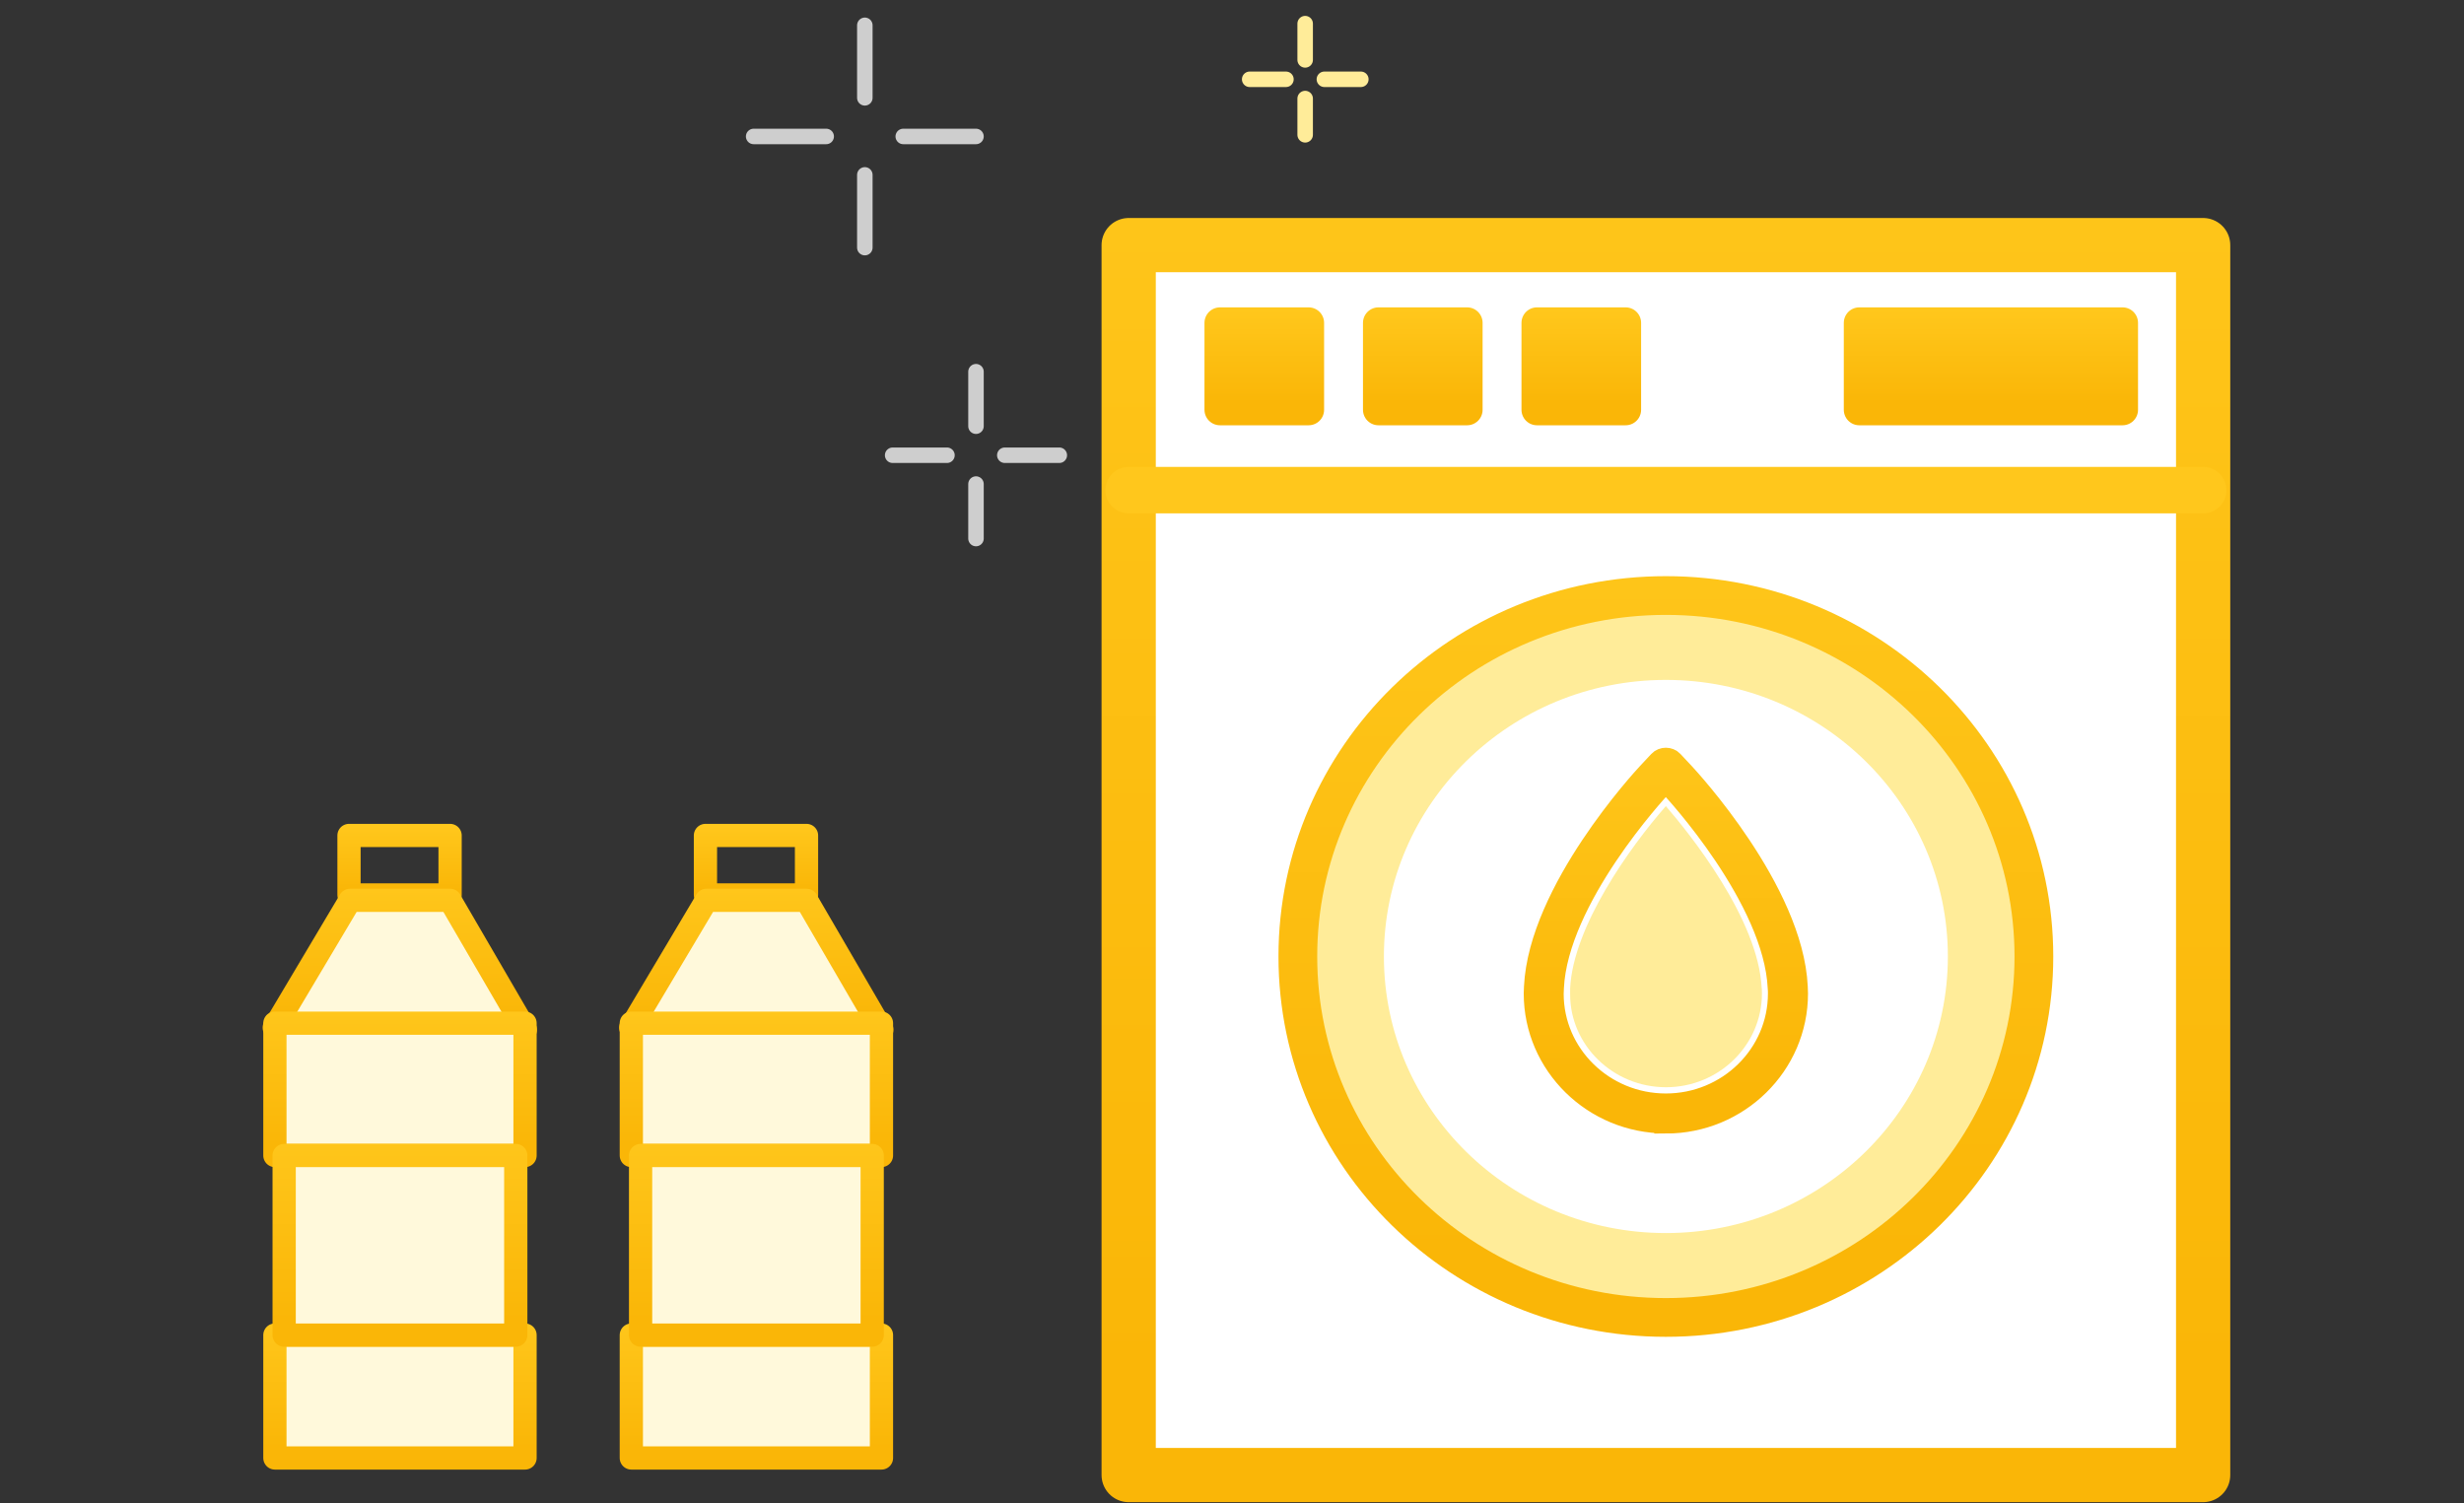<svg width="159" height="97" viewBox="0 0 159 97" fill="none" xmlns="http://www.w3.org/2000/svg">
<rect x="0" y="0" width="159" height="97" fill="#333333" stroke="none"/>
<path d="M55.807 11.285V15.979" stroke="#CECECE" stroke-linecap="round" stroke-linejoin="round"/>
<path d="M55.807 1.633V6.314" stroke="#CECECE" stroke-linecap="round" stroke-linejoin="round"/>
<path d="M58.286 8.805H62.98" stroke="#CECECE" stroke-linecap="round" stroke-linejoin="round"/>
<path d="M48.633 8.805H53.314" stroke="#CECECE" stroke-linecap="round" stroke-linejoin="round"/>
<path d="M62.98 31.236V34.753" stroke="#CECECE" stroke-linecap="round" stroke-linejoin="round"/>
<path d="M62.98 23.986V27.503" stroke="#CECECE" stroke-linecap="round" stroke-linejoin="round"/>
<path d="M64.839 29.377H68.356" stroke="#CECECE" stroke-linecap="round" stroke-linejoin="round"/>
<path d="M57.602 29.377H61.107" stroke="#CECECE" stroke-linecap="round" stroke-linejoin="round"/>
<path d="M84.221 6.359V8.7" stroke="#FFEC99" stroke-linecap="round" stroke-linejoin="round"/>
<path d="M84.221 1.525V3.866" stroke="#FFEC99" stroke-linecap="round" stroke-linejoin="round"/>
<path d="M85.461 5.117H87.814" stroke="#FFEC99" stroke-linecap="round" stroke-linejoin="round"/>
<path d="M80.641 5.117H82.981" stroke="#FFEC99" stroke-linecap="round" stroke-linejoin="round"/>
<path d="M29.044 53.914H22.521V57.751H29.044V53.914Z" stroke="url(#paint0_linear_121_7727)" stroke-width="1.5" stroke-linecap="round" stroke-linejoin="round"/>
<path d="M33.904 66.448L29.044 58.098H22.587L17.697 66.314L33.904 66.448Z" fill="#FFF9DB" stroke="url(#paint1_linear_121_7727)" stroke-width="1.5" stroke-linecap="round" stroke-linejoin="round"/>
<path d="M33.88 86.154H17.739V94.084H33.88V86.154Z" fill="#FFF9DB" stroke="url(#paint2_linear_121_7727)" stroke-width="1.5" stroke-linecap="round" stroke-linejoin="round"/>
<path d="M33.88 66.027H17.739V74.566H33.88V66.027Z" fill="#FFF9DB" stroke="url(#paint3_linear_121_7727)" stroke-width="1.5" stroke-linecap="round" stroke-linejoin="round"/>
<path d="M33.282 74.566H18.337V86.155H33.282V74.566Z" fill="#FFF9DB" stroke="url(#paint4_linear_121_7727)" stroke-width="1.5" stroke-linecap="round" stroke-linejoin="round"/>
<path d="M52.044 53.914H45.522V57.751H52.044V53.914Z" stroke="url(#paint5_linear_121_7727)" stroke-width="1.5" stroke-linecap="round" stroke-linejoin="round"/>
<path d="M56.904 66.448L52.044 58.098H45.587L40.697 66.314L56.904 66.448Z" fill="#FFF9DB" stroke="url(#paint6_linear_121_7727)" stroke-width="1.5" stroke-linecap="round" stroke-linejoin="round"/>
<path d="M56.88 86.154H40.739V94.084H56.88V86.154Z" fill="#FFF9DB" stroke="url(#paint7_linear_121_7727)" stroke-width="1.5" stroke-linecap="round" stroke-linejoin="round"/>
<path d="M56.88 66.027H40.739V74.566H56.88V66.027Z" fill="#FFF9DB" stroke="url(#paint8_linear_121_7727)" stroke-width="1.5" stroke-linecap="round" stroke-linejoin="round"/>
<path d="M56.282 74.566H41.337V86.155H56.282V74.566Z" fill="#FFF9DB" stroke="url(#paint9_linear_121_7727)" stroke-width="1.5" stroke-linecap="round" stroke-linejoin="round"/>
<path d="M142.167 15.818H72.833V95.185H142.167V15.818Z" fill="white" stroke="url(#paint10_linear_121_7727)" stroke-width="3.5" stroke-linecap="round" stroke-linejoin="round"/>
<path d="M72.833 31.629H142.167" stroke="url(#paint11_linear_121_7727)" stroke-width="3" stroke-linecap="round" stroke-linejoin="round"/>
<path d="M107.497 85.016C120.613 85.016 131.245 74.587 131.245 61.723C131.245 48.858 120.613 38.43 107.497 38.43C94.381 38.43 83.749 48.858 83.749 61.723C83.749 74.587 94.381 85.016 107.497 85.016Z" fill="#FFEC99" stroke="url(#paint12_linear_121_7727)" stroke-width="2.5" stroke-linecap="round" stroke-linejoin="round"/>
<path d="M107.498 79.57C117.547 79.57 125.694 71.579 125.694 61.722C125.694 51.865 117.547 43.875 107.498 43.875C97.448 43.875 89.302 51.865 89.302 61.722C89.302 71.579 97.448 79.57 107.498 79.57Z" fill="white"/>
<path d="M84.443 20.834H78.724V26.444H84.443V20.834Z" fill="url(#paint13_linear_121_7727)" stroke="url(#paint14_linear_121_7727)" stroke-width="2" stroke-linecap="round" stroke-linejoin="round"/>
<path d="M94.671 20.834H88.952V26.444H94.671V20.834Z" fill="url(#paint15_linear_121_7727)" stroke="url(#paint16_linear_121_7727)" stroke-width="2" stroke-linecap="round" stroke-linejoin="round"/>
<path d="M104.899 20.834H99.18V26.444H104.899V20.834Z" fill="url(#paint17_linear_121_7727)" stroke="url(#paint18_linear_121_7727)" stroke-width="2" stroke-linecap="round" stroke-linejoin="round"/>
<path d="M136.965 20.834H119.979V26.444H136.965V20.834Z" fill="url(#paint19_linear_121_7727)" stroke="url(#paint20_linear_121_7727)" stroke-width="2" stroke-linecap="round" stroke-linejoin="round"/>
<path d="M115.365 63.707C115.081 57.711 108.51 50.615 108.233 50.316L107.497 49.529L106.761 50.316C106.484 50.615 99.906 57.711 99.629 63.707L99.614 64.1C99.614 68.369 103.148 71.837 107.497 71.837C111.846 71.837 115.372 68.362 115.372 64.1C115.372 63.969 115.372 63.838 115.358 63.699L115.365 63.707Z" fill="white" stroke="url(#paint21_linear_121_7727)" stroke-width="1.5"/>
<path d="M107.497 72.391C102.856 72.391 99.075 68.676 99.075 64.108L99.09 63.7C99.381 57.508 106.084 50.259 106.368 49.953L107.104 49.166C107.308 48.947 107.686 48.947 107.89 49.166L108.626 49.953C108.91 50.259 115.613 57.5 115.904 63.685C115.912 63.831 115.919 63.977 115.919 64.115C115.919 68.683 112.145 72.399 107.497 72.399V72.391ZM107.497 50.331L107.155 50.696C106.878 50.987 100.438 57.952 100.168 63.744L100.153 64.13C100.153 68.086 103.446 71.313 107.497 71.313C111.548 71.313 114.833 68.086 114.833 64.115C114.833 63.999 114.833 63.875 114.819 63.744C114.549 57.945 108.109 50.987 107.832 50.696L107.49 50.331H107.497Z" fill="url(#paint22_linear_121_7727)" stroke="url(#paint23_linear_121_7727)" stroke-width="1.5"/>
<path d="M113.683 63.785C113.471 59.29 109.005 53.768 107.497 52.02C105.195 54.642 101.509 59.786 101.319 63.785V64.157C101.312 67.443 104.088 70.16 107.505 70.16C110.921 70.16 113.697 67.443 113.697 64.106C113.697 64.004 113.697 63.909 113.69 63.8V63.785H113.683Z" fill="#FFEC99"/>
<defs>
<linearGradient id="paint0_linear_121_7727" x1="25.782" y1="49.787" x2="25.782" y2="57.431" gradientUnits="userSpaceOnUse">
<stop offset="0.464" stop-color="#FFC71C"/>
<stop offset="1" stop-color="#FAB607"/>
</linearGradient>
<linearGradient id="paint1_linear_121_7727" x1="25.801" y1="49.115" x2="25.801" y2="65.752" gradientUnits="userSpaceOnUse">
<stop offset="0.464" stop-color="#FFC71C"/>
<stop offset="1" stop-color="#FAB607"/>
</linearGradient>
<linearGradient id="paint2_linear_121_7727" x1="25.81" y1="77.624" x2="25.81" y2="93.423" gradientUnits="userSpaceOnUse">
<stop offset="0.464" stop-color="#FFC71C"/>
<stop offset="1" stop-color="#FAB607"/>
</linearGradient>
<linearGradient id="paint3_linear_121_7727" x1="25.81" y1="56.841" x2="25.81" y2="73.855" gradientUnits="userSpaceOnUse">
<stop offset="0.464" stop-color="#FFC71C"/>
<stop offset="1" stop-color="#FAB607"/>
</linearGradient>
<linearGradient id="paint4_linear_121_7727" x1="25.809" y1="62.099" x2="25.809" y2="85.189" gradientUnits="userSpaceOnUse">
<stop offset="0.464" stop-color="#FFC71C"/>
<stop offset="1" stop-color="#FAB607"/>
</linearGradient>
<linearGradient id="paint5_linear_121_7727" x1="48.782" y1="49.787" x2="48.782" y2="57.431" gradientUnits="userSpaceOnUse">
<stop offset="0.464" stop-color="#FFC71C"/>
<stop offset="1" stop-color="#FAB607"/>
</linearGradient>
<linearGradient id="paint6_linear_121_7727" x1="48.801" y1="49.115" x2="48.801" y2="65.752" gradientUnits="userSpaceOnUse">
<stop offset="0.464" stop-color="#FFC71C"/>
<stop offset="1" stop-color="#FAB607"/>
</linearGradient>
<linearGradient id="paint7_linear_121_7727" x1="48.81" y1="77.624" x2="48.81" y2="93.423" gradientUnits="userSpaceOnUse">
<stop offset="0.464" stop-color="#FFC71C"/>
<stop offset="1" stop-color="#FAB607"/>
</linearGradient>
<linearGradient id="paint8_linear_121_7727" x1="48.81" y1="56.841" x2="48.81" y2="73.855" gradientUnits="userSpaceOnUse">
<stop offset="0.464" stop-color="#FFC71C"/>
<stop offset="1" stop-color="#FAB607"/>
</linearGradient>
<linearGradient id="paint9_linear_121_7727" x1="48.809" y1="62.099" x2="48.809" y2="85.189" gradientUnits="userSpaceOnUse">
<stop offset="0.464" stop-color="#FFC71C"/>
<stop offset="1" stop-color="#FAB607"/>
</linearGradient>
<linearGradient id="paint10_linear_121_7727" x1="107.5" y1="-69.565" x2="107.5" y2="88.571" gradientUnits="userSpaceOnUse">
<stop offset="0.464" stop-color="#FFC71C"/>
<stop offset="1" stop-color="#FAB607"/>
</linearGradient>
<linearGradient id="paint11_linear_121_7727" x1="-nan" y1="-nan" x2="-nan" y2="-nan" gradientUnits="userSpaceOnUse">
<stop offset="0.464" stop-color="#FFC71C"/>
<stop offset="1" stop-color="#FAB607"/>
</linearGradient>
<linearGradient id="paint12_linear_121_7727" x1="107.497" y1="-11.688" x2="107.497" y2="81.134" gradientUnits="userSpaceOnUse">
<stop offset="0.464" stop-color="#FFC71C"/>
<stop offset="1" stop-color="#FAB607"/>
</linearGradient>
<linearGradient id="paint13_linear_121_7727" x1="81.583" y1="14.799" x2="81.583" y2="25.976" gradientUnits="userSpaceOnUse">
<stop offset="0.464" stop-color="#FFC71C"/>
<stop offset="1" stop-color="#FAB607"/>
</linearGradient>
<linearGradient id="paint14_linear_121_7727" x1="81.583" y1="14.799" x2="81.583" y2="25.976" gradientUnits="userSpaceOnUse">
<stop offset="0.464" stop-color="#FFC71C"/>
<stop offset="1" stop-color="#FAB607"/>
</linearGradient>
<linearGradient id="paint15_linear_121_7727" x1="91.812" y1="14.799" x2="91.812" y2="25.976" gradientUnits="userSpaceOnUse">
<stop offset="0.464" stop-color="#FFC71C"/>
<stop offset="1" stop-color="#FAB607"/>
</linearGradient>
<linearGradient id="paint16_linear_121_7727" x1="91.812" y1="14.799" x2="91.812" y2="25.976" gradientUnits="userSpaceOnUse">
<stop offset="0.464" stop-color="#FFC71C"/>
<stop offset="1" stop-color="#FAB607"/>
</linearGradient>
<linearGradient id="paint17_linear_121_7727" x1="102.039" y1="14.799" x2="102.039" y2="25.976" gradientUnits="userSpaceOnUse">
<stop offset="0.464" stop-color="#FFC71C"/>
<stop offset="1" stop-color="#FAB607"/>
</linearGradient>
<linearGradient id="paint18_linear_121_7727" x1="102.039" y1="14.799" x2="102.039" y2="25.976" gradientUnits="userSpaceOnUse">
<stop offset="0.464" stop-color="#FFC71C"/>
<stop offset="1" stop-color="#FAB607"/>
</linearGradient>
<linearGradient id="paint19_linear_121_7727" x1="128.472" y1="14.799" x2="128.472" y2="25.976" gradientUnits="userSpaceOnUse">
<stop offset="0.464" stop-color="#FFC71C"/>
<stop offset="1" stop-color="#FAB607"/>
</linearGradient>
<linearGradient id="paint20_linear_121_7727" x1="128.472" y1="14.799" x2="128.472" y2="25.976" gradientUnits="userSpaceOnUse">
<stop offset="0.464" stop-color="#FFC71C"/>
<stop offset="1" stop-color="#FAB607"/>
</linearGradient>
<linearGradient id="paint21_linear_121_7727" x1="107.493" y1="25.53" x2="107.493" y2="69.978" gradientUnits="userSpaceOnUse">
<stop offset="0.464" stop-color="#FFC71C"/>
<stop offset="1" stop-color="#FAB607"/>
</linearGradient>
<linearGradient id="paint22_linear_121_7727" x1="107.497" y1="23.831" x2="107.497" y2="70.449" gradientUnits="userSpaceOnUse">
<stop offset="0.464" stop-color="#FFC71C"/>
<stop offset="1" stop-color="#FAB607"/>
</linearGradient>
<linearGradient id="paint23_linear_121_7727" x1="107.497" y1="23.831" x2="107.497" y2="70.449" gradientUnits="userSpaceOnUse">
<stop offset="0.464" stop-color="#FFC71C"/>
<stop offset="1" stop-color="#FAB607"/>
</linearGradient>
</defs>
</svg>
